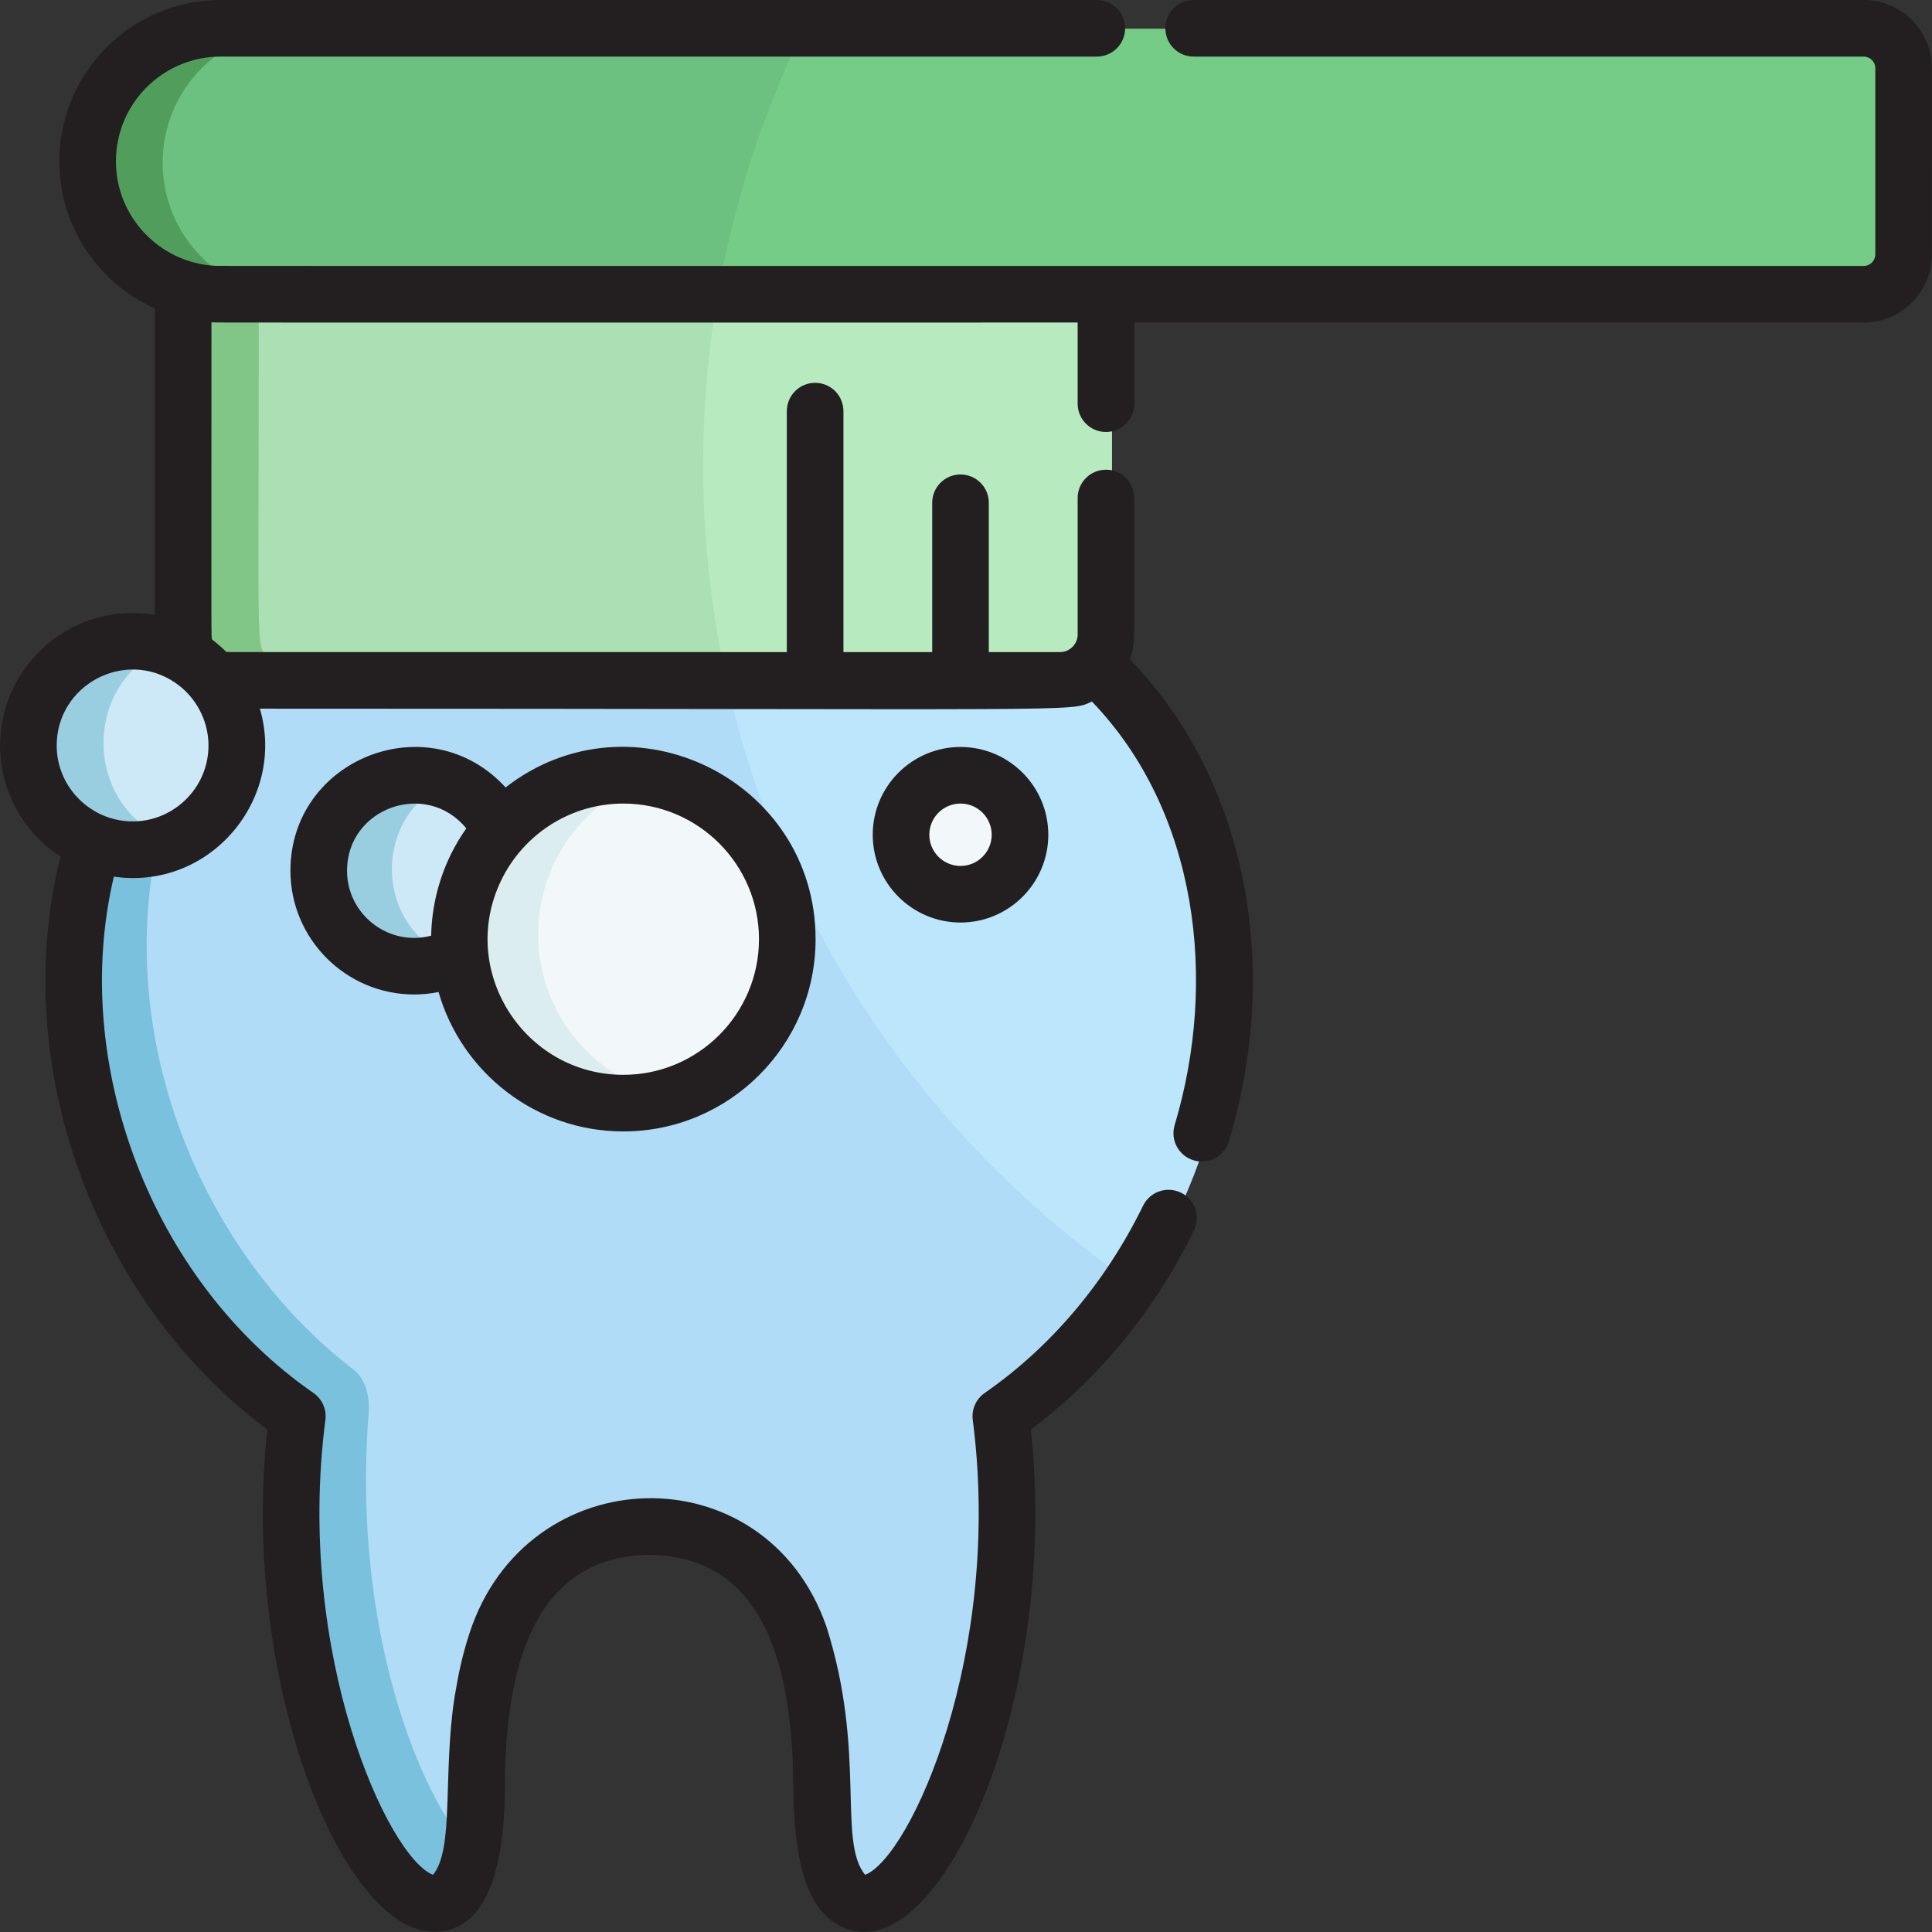 <?xml version="1.0" encoding="iso-8859-1"?>
<!-- Generator: Adobe Illustrator 19.0.0, SVG Export Plug-In . SVG Version: 6.00 Build 0)  -->
<svg xmlns="http://www.w3.org/2000/svg" xmlns:xlink="http://www.w3.org/1999/xlink" version="1.1" id="Layer_1" x="0px" y="0px" viewBox="0 0 512 512" style="enable-background:new 0 0 512 512;" xml:space="preserve">
<rect x="0" y="0" width="512" height="512" fill="#333333" stroke="none"/>
<path style="fill:#B0DCF7;" d="M320.209,300.328c13.361-44.541,4.69-94.96-28.592-124.954c-2.243,2.556-5.523,4.177-9.191,4.177  c-239.116,0-223.183,0.453-226.563-1.044c4.338,4.904,6.979,11.346,6.979,18.406c0,19.607-19.851,33.119-38.124,25.797  C7.37,279.922,33.196,344.063,78.993,375.81c-12.336,95.21,47.809,177.026,47.809,98.455c0-27.633,5.846-58.76,32.223-66.894  c1.046,0,11.726-4.762,27.545-0.003c0,0,0.009,0.003,0.011,0.003c26.146,8.002,32.224,39.561,32.224,66.894  c0,78.571,60.145-3.244,47.811-98.455c18.139-12.576,33.863-30.621,44.725-52.843"/>
<path style="fill:#7AC1DD;" d="M97.716,374.258c0.413-6.083-2.151-10.359-4.706-11.794l0.02-0.012  c-38.479-29.907-62.605-85.149-51.406-138.534c-5.661,1.372-11.541,0.945-16.905-1.205C7.37,279.924,33.196,344.065,78.993,375.812  c-11.263,86.919,37.883,162.672,46.527,115.425C111.133,476.625,93.148,430.997,97.716,374.258z"/>
<path style="fill:#BBE6FC;" d="M291.618,175.375c-2.243,2.556-5.523,4.177-9.191,4.177h-90.056  c14.49,66.652,54.2,123.884,108.648,161.2C337.548,286.935,334.462,213.987,291.618,175.375z"/>
<path style="fill:#AAE0B3;" d="M48.54,75.13c0,100.139-0.696,94.507,1.826,98.598c2.044,1.354,3.9,2.971,5.517,4.803  c3.435,1.497-11.82,1.022,226.544,1.022c6.754,0,12.232-5.476,12.232-12.231c0-8.677,0-81.214,0-90.757  C40.073,76.566,55.6,77.2,48.54,75.13z"/>
<path style="fill:#B7EABF;" d="M190.483,76.566c-6.074,33.888-5.497,69.008,1.889,102.986h90.056  c6.754,0,12.232-5.476,12.232-12.231c0-8.677,0-81.214,0-90.757C284.631,76.566,201.303,76.566,190.483,76.566z"/>
<circle style="fill:#CDE8F7;" cx="35.049" cy="196.913" r="27.791"/>
<path style="fill:#99CEE0;" d="M45.115,171.012c-18.204-7.079-37.855,6.387-37.855,25.903c0,19.534,19.663,32.977,37.855,25.903  C21.519,213.643,21.551,180.174,45.115,171.012z"/>
<circle style="fill:#F2F8F9;" cx="164.935" cy="247.571" r="43.72"/>
<path style="fill:#DCEDEF;" d="M142.62,247.573c0-20.453,14.046-37.622,33.018-42.396c-27.583-6.94-54.425,13.887-54.425,42.396  c0,28.453,26.779,49.348,54.425,42.397C156.665,285.194,142.62,268.026,142.62,247.573z"/>
<path style="fill:#CDE8F7;" d="M133.236,219.577c-4.051-8.692-12.863-14.718-23.084-14.718c-14.06,0-25.458,11.399-25.458,25.459  c0,19.407,20.856,31.594,37.719,22.315C121.262,240.032,125.486,228.308,133.236,219.577z"/>
<path style="fill:#99CEE0;" d="M119.702,206.726c-16.748-6.794-35.009,5.59-35.009,23.592c0,18.043,18.308,30.379,35.019,23.596  C98.549,245.33,98.579,215.306,119.702,206.726z"/>
<circle style="fill:#F2F8F9;" cx="255.862" cy="220.722" r="15.865"/>
<path style="fill:#81C687;" d="M70.406,173.728c-2.528-4.101-1.826,1.311-1.826-97.162c-10.558,0-14.042,0.323-20.04-1.436  c0,100.139-0.696,94.507,1.826,98.598c2.044,1.354,3.9,2.971,5.517,4.803c3.063,1.335,3.125,1.022,24.929,1.022  c-1.739,0-3.388-0.368-4.888-1.022C74.306,176.699,72.451,175.081,70.406,173.728z"/>
<path style="fill:#6DC180;" d="M493.757,7.651c-37.154,0-418.918,0-435.234,0c-19.585,0-35.461,15.877-35.461,35.464  c0,19.587,15.875,35.464,35.461,35.464c4.403,0,430.838,0,435.234,0c5.874,0,10.637-4.763,10.637-10.636V18.287  C504.393,12.414,499.631,7.651,493.757,7.651z"/>
<path style="fill:#519E5C;" d="M43.103,43.114c0-19.586,15.875-35.464,35.46-35.464h-20.04c-19.585,0-35.461,15.877-35.461,35.464  c0,19.587,15.875,35.464,35.461,35.464h20.04C58.979,78.579,43.103,62.702,43.103,43.114z"/>
<path style="fill:#75CC86;" d="M493.757,7.651c-2.712,0-277.132,0-280.7,0c-10.815,22.084-18.625,45.902-22.912,70.929  c4.837,0,292.456,0,303.612,0c5.874,0,10.637-4.763,10.637-10.636V18.287C504.393,12.414,499.631,7.651,493.757,7.651z"/>
<g>
	<path style="fill:#231F20;" d="M493.907,0H316.333c-4.143,0-7.5,3.358-7.5,7.5s3.357,7.5,7.5,7.5h177.575   c1.692,0,3.069,1.377,3.069,3.069v49.339c0,1.692-1.377,3.069-3.069,3.069c-456.568,0-435.73,0.034-437.24-0.064   C42.325,69.51,30.725,57.524,30.725,42.738c0-15.295,12.442-27.739,27.736-27.739h232.206c4.143,0,7.5-3.358,7.5-7.5   s-3.357-7.5-7.5-7.5H58.461C34.896,0,15.725,19.172,15.725,42.738c0,17.362,10.413,32.329,25.315,39.012v81.204   c-21.578-3.672-41.016,13.044-41.016,34.607c0,12.327,6.391,23.182,16.025,29.449c-13.888,55.145,9.141,117.851,54.782,151.818   c-7.134,66.38,19.679,133.126,44.203,133.126c16.206-0.006,18.769-22.696,18.769-38.807c0-6.777,0.44-14.484,1.476-21.06   c-0.059-0.009-0.112-0.017-0.17-0.025l0.186-0.076c0.346-2.262,0.769-4.538,1.289-6.851h0.001   c4.456-19.641,15.145-32.847,35.428-33.08c28.216,0.325,36.428,24.981,38.004,52.878c0.544,11.732-1.264,38.259,12.514,45.442   c25.822,13.462,58.455-59.07,50.666-131.55c17.972-13.396,32.855-31.534,43.212-52.72c1.819-3.722,0.277-8.213-3.444-10.032   c-3.722-1.816-8.213-0.276-10.032,3.444c-9.935,20.322-24.45,37.487-41.977,49.637c-2.304,1.598-3.525,4.347-3.164,7.128   c8.026,61.959-16.535,115.901-28.521,120.563c-7.364-8.939,0.36-32.547-10.277-65.823c-16.158-46.448-79.533-44.804-94.636,2.004   l0.001,0.001c-1.991,6.144-2.918,10.89-3.914,16.842l0.061,0.127c-0.027-0.004-0.051-0.007-0.079-0.01   c-3.093,20.393-0.014,39.987-5.672,46.859c-11.904-4.63-36.57-58.419-28.519-120.563c0.36-2.781-0.86-5.53-3.165-7.128   c-43.101-29.878-64.571-87.448-52.898-136.831c25.5,3.671,45.735-20.547,38.696-44.516c221.195,0,214.569,0.927,220.492-1.904   c28.109,29.228,33.405,74.026,21.935,112.257c-1.19,3.968,1.061,8.148,5.028,9.339c3.967,1.191,8.148-1.062,9.339-5.028   c14.922-49.747,2.543-98.386-26.24-127.704c1.559-4.342,1.169-3.551,1.169-42.788c0-4.142-3.357-7.5-7.5-7.5   c-4.143,0-7.5,3.358-7.5,7.5v36.177c0,2.544-2.111,4.652-4.653,4.652h-18.895V133.24c0-4.142-3.357-7.5-7.5-7.5   c-4.143,0-7.5,3.358-7.5,7.5v39.569h-23.525v-63.855c0-4.142-3.357-7.5-7.5-7.5c-4.143,0-7.5,3.358-7.5,7.5v63.855   c-156.815,0-147.856,0.044-148.569-0.079c-1.068-1.063-2.76-2.509-3.712-3.227c-0.311-1-0.203,4.355-0.203-84.095   c2.174,0.108-14.407,0.069,229.555,0.069v21.504c0,4.142,3.357,7.5,7.5,7.5c4.143,0,7.5-3.358,7.5-7.5V85.476h193.313   c9.964,0,18.068-8.105,18.068-18.068V18.068C511.976,8.106,503.871,0,493.907,0z M29.331,216.811   c-8.171-2.48-14.306-10.107-14.306-19.251c0-16.047,18.008-25.668,31.33-16.687c5.528,3.733,8.898,10.046,8.898,16.687   C55.253,210.913,42.342,220.735,29.331,216.811z"/>
	<path style="fill:#231F20;" d="M133.982,208.68c-20.25-22.132-57.016-7.698-57.016,22.071c0,18.084,14.712,32.797,32.796,32.797   c2.175,0,4.34-0.226,6.462-0.652c6.099,21.302,25.736,36.944,48.971,36.944c28.09,0,50.942-22.852,50.942-50.942   C216.137,206.655,167.346,182.723,133.982,208.68z M114.261,247.97c-11.343,2.955-22.295-5.66-22.295-17.22   c0-16.697,21.042-24.167,31.606-11.216C117.528,228.093,114.441,238.138,114.261,247.97z M201.138,248.896   c0,19.818-16.124,35.943-35.943,35.943c-26.221,0-43.977-27.55-32.365-51.567c5.824-12.015,18.143-20.318,32.365-20.318   C185.013,212.954,201.138,229.077,201.138,248.896z"/>
	<path style="fill:#231F20;" d="M231.283,221.217c0,12.828,10.436,23.263,23.264,23.263c12.829,0,23.264-10.436,23.264-23.263   c0-12.828-10.437-23.263-23.264-23.263C241.719,197.954,231.283,208.39,231.283,221.217z M262.81,221.217   c0,4.557-3.707,8.264-8.265,8.264s-8.265-3.707-8.265-8.264c0-4.557,3.707-8.264,8.265-8.264S262.81,216.66,262.81,221.217z"/>
</g>
<g>
</g>
<g>
</g>
<g>
</g>
<g>
</g>
<g>
</g>
<g>
</g>
<g>
</g>
<g>
</g>
<g>
</g>
<g>
</g>
<g>
</g>
<g>
</g>
<g>
</g>
<g>
</g>
<g>
</g>
</svg>
